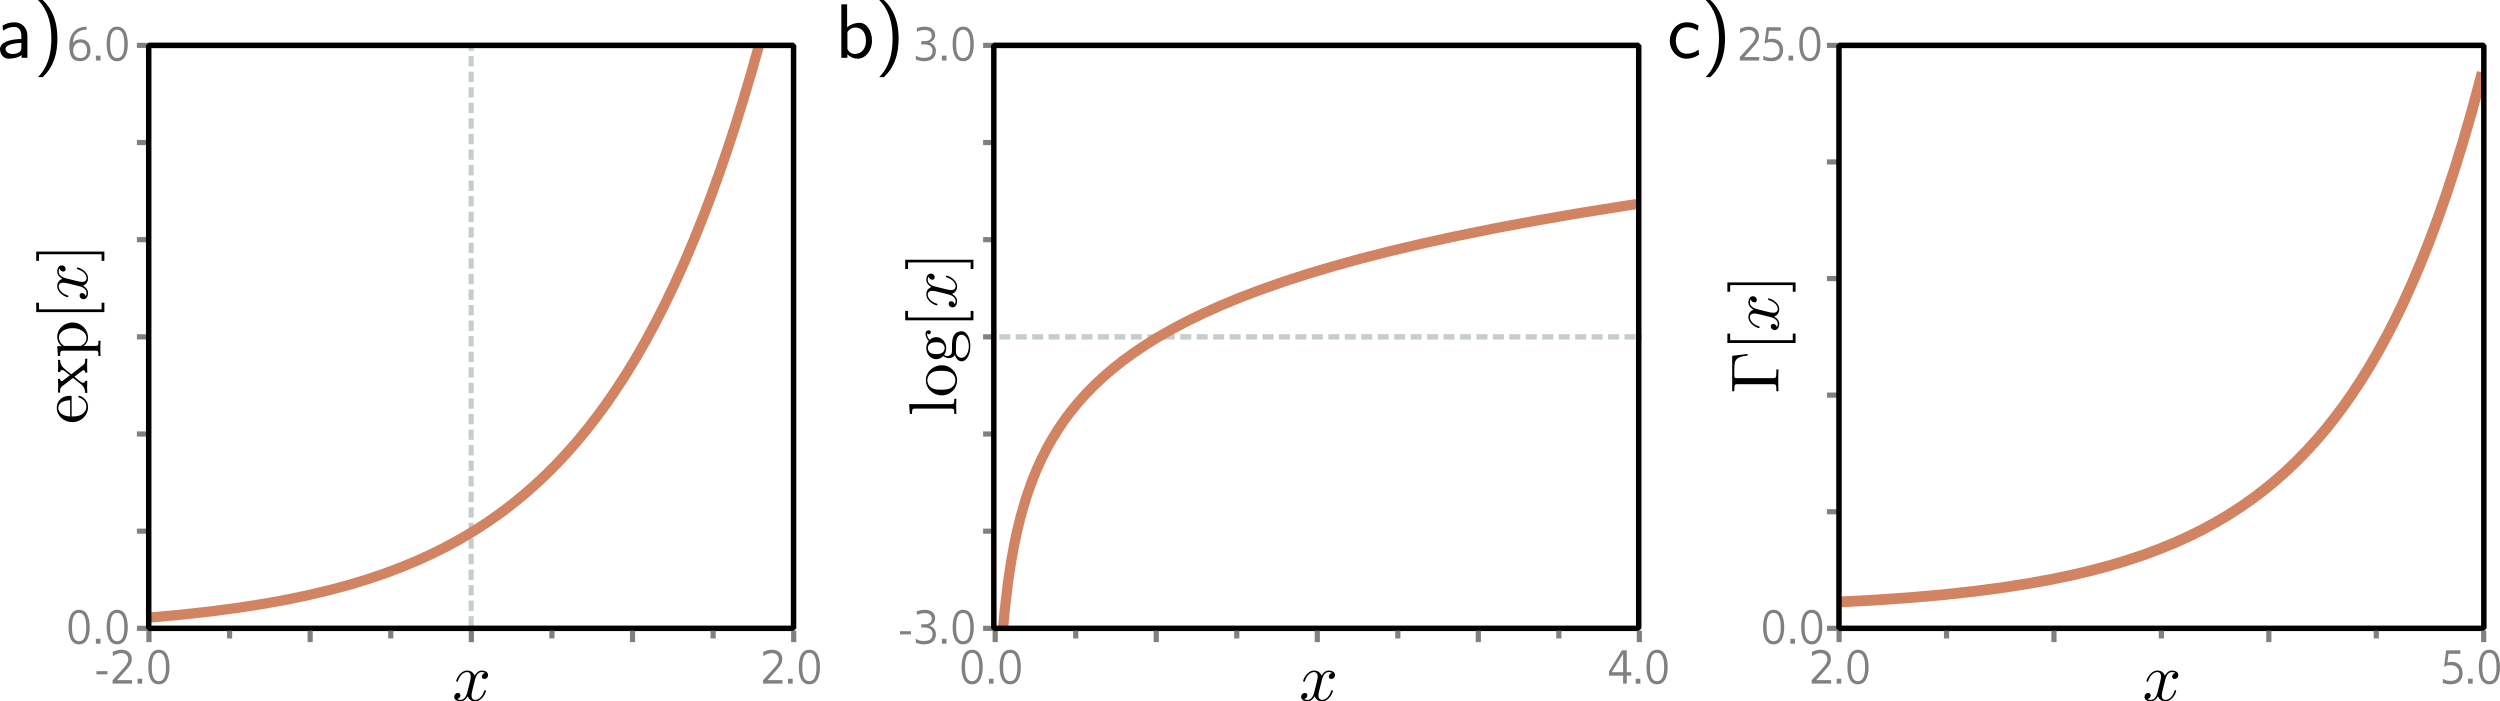 <?xml version='1.0' encoding='UTF-8'?>
<!-- This file was generated by dvisvgm 3.0.3 -->
<svg version='1.1' xmlns='http://www.w3.org/2000/svg' xmlns:xlink='http://www.w3.org/1999/xlink' width='409.924pt' height='115.005pt' viewBox='0 -115.005 409.924 115.005'>
<defs>
<clipPath id='clip1'>
<path d='M301.766 107.426H407.133V12.516H301.766Z'/>
</clipPath>
<clipPath id='clip2'>
<path d='M24.055 107.234H129.871V11.543H24.055Z'/>
</clipPath>
<clipPath id='clip3'>
<path d='M163.137 107.363H269.047V11.758H163.137Z'/>
</clipPath>
</defs>
<g id='page1'>
<g transform='matrix(1 0 0 -1 0 0)'>
<path d='M301.766 16.312L307.739 16.633L313.355 17.027L318.625 17.492L323.543 18.027L328.109 18.621L332.324 19.273L336.188 19.969L339.699 20.699L342.859 21.449L346.02 22.293L348.832 23.137L351.641 24.078L354.097 24.992L356.558 26.004L359.016 27.117L361.125 28.164L363.231 29.309L365.34 30.551L367.445 31.91L369.551 33.391L371.308 34.73L373.066 36.172L374.821 37.723L376.578 39.398L378.332 41.203L380.09 43.148L381.496 44.816L382.898 46.586L384.305 48.473L385.711 50.477L387.113 52.605L388.519 54.875L389.922 57.293L391.328 59.863L392.735 62.602L394.137 65.523L395.543 68.633L396.949 71.949L398.351 75.484L399.757 79.254L401.164 83.277L402.567 87.566L403.973 92.148L405.379 97.043L406.781 102.266' stroke='#d18362' fill='none' stroke-width='1.766' stroke-linecap='square' stroke-linejoin='bevel' clip-path='url(#clip1)'/>
<path d='M77.285 11.598V9.711' stroke='#808080' fill='none' stroke-width='.85'/>
<path d='M77.254 12.273V107.617' stroke='#c6cdcf' fill='none' stroke-width='.85' stroke-dasharray='1.701 .85'/>
<path d='M163.848 59.773C198.968 59.773 234.093 59.773 269.215 59.773' stroke='#c6cdcf' fill='none' stroke-width='.899' stroke-dasharray='1.799 .899'/>
<path d='M24.328 107.566C23.699 107.566 23.07 107.566 22.445 107.566' stroke='#808080' fill='none' stroke-width='.85'/>
<path d='M24.426 11.598C24.426 10.969 24.426 10.34 24.426 9.711' stroke='#808080' fill='none' stroke-width='.85'/>
<path d='M4.492 109.164C4.492 110.453 3.562 111.344 2.395 111.344C1.582 111.344 1.008 111.145 .414 110.809L.496 109.977C1.148 110.434 1.781 110.59 2.395 110.59C2.988 110.59 3.504 110.094 3.504 109.164V108.609C1.602 108.59 0 108.059 0 106.949C0 106.414 .336 105.383 1.445 105.383C1.621 105.383 2.809 105.406 3.543 105.977V105.523H4.492ZM3.504 107.188C3.504 106.949 3.504 106.633 3.066 106.395C2.711 106.176 2.215 106.156 2.078 106.156C1.484 106.156 .91 106.453 .91 106.969C.91 107.859 2.949 107.938 3.504 107.977Z'/>
<path d='M6.996 102.356C7.391 102.754 8.242 103.523 8.816 105.066C9.332 106.414 9.41 107.762 9.41 108.691C9.41 112.766 7.59 114.43 6.996 115.004H6.223C6.816 114.391 8.422 112.766 8.422 108.691C8.422 107.977 8.379 106.492 7.867 105.008C7.352 103.543 6.641 102.793 6.223 102.356Z'/>
<path d='M24.055 13.699L29.609 14.207L34.637 14.762L39.133 15.359L43.363 16.023L47.07 16.695L50.773 17.469L54.211 18.293L57.387 19.152L60.297 20.035L63.207 21.023L65.852 22.023L68.496 23.125L70.879 24.215L73.258 25.406L75.64 26.715L77.754 27.977L79.871 29.344L81.988 30.828L83.84 32.227L85.691 33.727L87.543 35.336L89.394 37.059L91.246 38.91L93.097 40.895L94.688 42.711L96.273 44.637L97.859 46.684L99.449 48.855L101.035 51.164L102.621 53.613L104.211 56.215L105.797 58.977L107.383 61.91L108.972 65.027L110.559 68.332L112.148 71.844L113.734 75.574L115.321 79.531L116.644 83.02L117.965 86.684L119.289 90.535L120.613 94.586L121.934 98.844L123.258 103.32L124.582 108.023L125.902 112.973L127.227 118.172L128.367 122.883' stroke='#d18362' fill='none' stroke-width='1.672' stroke-linecap='square' stroke-linejoin='bevel' clip-path='url(#clip2)'/>
<path d='M163.625-4.512L163.664-2.773L163.93 3.688L164.195 8.27L164.461 11.828L164.723 14.731L165.254 19.316L165.782 22.871L166.313 25.777L166.844 28.234L167.371 30.359L167.903 32.238L168.43 33.914L169.226 36.145L170.019 38.098L170.813 39.836L171.609 41.406L172.402 42.832L173.461 44.559L174.519 46.113L175.578 47.531L176.64 48.832L177.961 50.324L179.285 51.684L180.875 53.18L182.465 54.547L184.051 55.805L185.906 57.156L187.758 58.406L189.879 59.719L192.262 61.078L194.645 62.332L197.293 63.617L200.203 64.922L203.383 66.234L206.824 67.539L210.531 68.84L214.5 70.121L218.738 71.383L223.238 72.625L228.004 73.84L233.3 75.09L238.86 76.305L244.949 77.539L251.57 78.777L258.719 80.016L266.398 81.246L268.781 81.609' stroke='#d18362' fill='none' stroke-width='1.671' stroke-linecap='square' stroke-linejoin='bevel' clip-path='url(#clip3)'/>
<path d='M14.707 12.172C14.695 13.336 14.434 15.02 12.961 15.02C11.488 15.02 11.238 13.313 11.238 12.172C11.238 11.02 11.5 9.348 12.961 9.348C14.422 9.348 14.707 11.02 14.707 12.172ZM14.137 12.172C14.137 11.418 14.074 9.867 12.961 9.867C11.848 9.867 11.809 11.441 11.809 12.172C11.809 12.914 11.836 14.512 12.961 14.512C14.074 14.512 14.137 12.902 14.137 12.172Z' fill='#808080'/>
<path d='M15.723 10.266H16.477V9.461H15.723Z' fill='#808080'/>
<path d='M20.953 12.172C20.941 13.336 20.684 15.02 19.207 15.02C17.734 15.02 17.488 13.313 17.488 12.172C17.488 11.02 17.746 9.348 19.207 9.348C20.668 9.348 20.953 11.02 20.953 12.172ZM20.387 12.172C20.387 11.418 20.324 9.867 19.207 9.867C18.094 9.867 18.055 11.441 18.055 12.172C18.055 12.914 18.082 14.512 19.207 14.512C20.324 14.512 20.387 12.902 20.387 12.172Z' fill='#808080'/>
<path d='M11.375 107.516V107.43C11.375 105.809 11.82 104.965 13.184 104.965C14.113 104.977 14.844 105.672 14.844 106.711C14.844 107.754 14.312 108.559 13.223 108.559C12.715 108.531 12.355 108.445 11.984 108.012C11.996 109.547 13.074 110.129 14.152 110.129H14.188L14.199 110.637C12.863 110.625 11.375 109.922 11.375 107.516ZM11.996 106.711C12.02 107.469 12.418 108.039 13.184 108.039C13.93 108.039 14.273 107.441 14.273 106.711S13.93 105.484 13.184 105.484C12.441 105.484 11.996 105.957 11.996 106.711Z' fill='#808080'/>
<path d='M15.723 105.883H16.477V105.078H15.723Z' fill='#808080'/>
<path d='M20.953 107.789C20.941 108.953 20.684 110.637 19.207 110.637C17.734 110.637 17.488 108.93 17.488 107.789C17.488 106.637 17.746 104.965 19.207 104.965C20.668 104.965 20.953 106.637 20.953 107.789ZM20.387 107.789C20.387 107.035 20.324 105.484 19.207 105.484C18.094 105.484 18.055 107.059 18.055 107.789C18.055 108.531 18.082 110.129 19.207 110.129C20.324 110.129 20.387 108.52 20.387 107.789Z' fill='#808080'/>
<path d='M24.328 91.637C23.699 91.637 23.07 91.637 22.445 91.637' stroke='#808080' fill='none' stroke-width='.85'/>
<path d='M24.328 75.703C23.699 75.703 23.07 75.703 22.445 75.703' stroke='#808080' fill='none' stroke-width='.85'/>
<path d='M24.328 59.773C23.699 59.773 23.07 59.773 22.445 59.773' stroke='#808080' fill='none' stroke-width='.85'/>
<path d='M24.328 43.84C23.699 43.84 23.07 43.84 22.445 43.84' stroke='#808080' fill='none' stroke-width='.85'/>
<path d='M24.328 27.91C23.699 27.91 23.07 27.91 22.445 27.91' stroke='#808080' fill='none' stroke-width='.85'/>
<path d='M24.328 11.981C23.699 11.981 23.07 11.981 22.445 11.981' stroke='#808080' fill='none' stroke-width='.85'/>
<path d='M24.383 107.566H130.121V11.981H24.383Z' stroke='#030000' fill='none' stroke-width='.899' stroke-linejoin='bevel'/>
<path d='M11.5 46.719C9.836 46.789 9.559 47.73 9.559 48.117C9.559 49.254 11.062 49.375 11.5 49.375ZM11.746 46.719V49.832C11.746 50.078 11.746 50.113 11.5 50.113C10.398 50.113 9.312 49.5 9.312 48.117C9.312 46.824 10.469 45.789 11.867 45.789C13.355 45.789 14.438 46.961 14.438 48.238C14.438 49.605 13.195 50.113 12.984 50.113C12.883 50.113 12.848 50.023 12.848 49.953C12.848 49.867 12.918 49.832 13.004 49.812C14.16 49.43 14.16 48.414 14.16 48.309C14.16 47.75 13.824 47.312 13.406 47.051C12.883 46.719 12.148 46.719 11.746 46.719Z'/>
<path d='M11.691 53.633C11.273 53.965 10.73 54.387 10.434 54.664C10.031 55.016 9.855 55.469 9.855 55.996H9.504C9.523 55.699 9.539 55.367 9.539 55.066C9.539 54.734 9.523 54.141 9.504 54H9.855C9.871 54.246 10.012 54.332 10.203 54.332C10.379 54.332 10.52 54.211 10.59 54.16L11.465 53.477L10.328 52.602C10.223 52.496 10.203 52.496 10.137 52.496C9.961 52.496 9.855 52.672 9.855 52.883H9.504C9.523 52.602 9.539 51.867 9.539 51.676C9.539 51.445 9.523 50.922 9.504 50.625H9.855C9.855 51.41 9.855 51.41 10.539 51.938L11.973 53.039L13.301 51.988C13.949 51.465 13.965 50.801 13.965 50.574H14.316C14.297 50.852 14.281 51.203 14.281 51.5C14.281 51.812 14.297 52.285 14.316 52.551H13.965C13.93 52.305 13.789 52.234 13.617 52.234C13.371 52.234 13.004 52.551 12.199 53.23L13.32 54.09C13.441 54.176 13.617 54.316 13.688 54.316C13.789 54.316 13.965 54.211 13.965 53.914H14.316C14.297 54.246 14.281 54.875 14.281 55.121C14.281 55.418 14.297 55.855 14.316 56.188H13.965C13.965 55.594 13.949 55.383 13.617 55.137Z'/>
<path d='M10.117 58.242H9.383L9.504 56.633H9.855C9.855 57.422 9.926 57.508 10.414 57.508H15.629C16.137 57.508 16.137 57.387 16.137 56.633H16.484C16.469 57.02 16.449 57.598 16.449 57.875C16.449 58.191 16.469 58.75 16.484 59.137H16.137C16.137 58.402 16.137 58.277 15.629 58.277H13.652C13.844 58.332 14.438 58.805 14.438 59.645C14.438 60.973 13.336 62.125 11.902 62.125C10.484 62.125 9.383 61.059 9.383 59.801C9.383 58.926 9.871 58.453 10.117 58.242ZM13.039 58.277H10.555C9.977 58.594 9.664 59.137 9.664 59.711C9.664 60.535 10.641 61.199 11.902 61.199C13.25 61.199 14.191 60.43 14.191 59.609C14.191 59.152 13.965 58.734 13.512 58.438C13.285 58.277 13.266 58.277 13.039 58.277Z'/>
<path d='M17.113 65.367H16.66V64.281H6.391V65.367H5.938V63.828H17.113Z'/>
<path d='M10.941 69.34C10.66 69.41 9.629 69.672 9.629 70.441C9.629 70.496 9.629 70.773 9.77 71C9.836 70.688 10.102 70.477 10.379 70.477C10.555 70.477 10.766 70.598 10.766 70.898C10.766 71.141 10.574 71.492 10.117 71.492C9.539 71.492 9.383 70.844 9.383 70.461C9.383 69.812 9.977 69.426 10.223 69.289C9.488 69.008 9.383 68.414 9.383 68.082C9.383 66.926 10.816 66.277 11.098 66.277C11.219 66.277 11.219 66.402 11.219 66.418C11.219 66.508 11.184 66.543 11.098 66.559C9.906 66.945 9.629 67.68 9.629 68.062C9.629 68.273 9.734 68.656 10.379 68.656C10.73 68.656 11.465 68.465 13.039 68.062C13.723 67.887 14.191 67.484 14.191 66.996C14.191 66.926 14.191 66.68 14.055 66.438C13.984 66.715 13.758 66.961 13.441 66.961C13.145 66.961 13.055 66.715 13.055 66.559C13.055 66.207 13.336 65.945 13.703 65.945C14.211 65.945 14.438 66.488 14.438 66.981C14.438 67.731 13.652 68.133 13.598 68.152C14 68.289 14.438 68.691 14.438 69.359C14.438 70.512 13.004 71.141 12.723 71.141C12.602 71.141 12.602 71.055 12.602 71.02C12.602 70.914 12.652 70.898 12.723 70.863C13.93 70.496 14.191 69.742 14.191 69.391C14.191 68.957 13.844 68.781 13.457 68.781C13.215 68.781 12.969 68.832 12.48 68.957Z'/>
<path d='M5.938 73.754V72.234H6.391V73.316H16.66V72.234H17.113V73.754Z'/>
<path d='M77.871 3.496C77.941 3.777 78.207 4.809 78.977 4.809C79.027 4.809 79.309 4.809 79.535 4.668C79.219 4.598 79.012 4.336 79.012 4.059C79.012 3.883 79.133 3.672 79.43 3.672C79.676 3.672 80.023 3.863 80.023 4.32C80.023 4.898 79.379 5.055 78.992 5.055C78.344 5.055 77.961 4.461 77.82 4.215C77.539 4.949 76.945 5.055 76.613 5.055C75.457 5.055 74.812 3.621 74.812 3.34C74.812 3.219 74.934 3.219 74.953 3.219C75.039 3.219 75.074 3.254 75.09 3.34C75.477 4.531 76.211 4.809 76.598 4.809C76.805 4.809 77.191 4.703 77.191 4.059C77.191 3.707 77 2.973 76.598 1.398C76.422 .715 76.019 .242 75.527 .242C75.457 .242 75.215 .242 74.969 .383C75.25 .453 75.492 .68 75.492 .996C75.492 1.293 75.25 1.383 75.09 1.383C74.742 1.383 74.481 1.102 74.481 .734C74.481 .227 75.023 0 75.512 0C76.262 0 76.664 .785 76.684 .84C76.824 .438 77.227 0 77.891 0C79.047 0 79.676 1.434 79.676 1.715C79.676 1.836 79.586 1.836 79.551 1.836C79.449 1.836 79.43 1.785 79.394 1.715C79.027 .508 78.273 .242 77.926 .242C77.488 .242 77.312 .594 77.312 .981C77.312 1.223 77.367 1.469 77.488 1.957Z'/>
<path d='M50.855 11.598C50.855 10.969 50.855 10.34 50.855 9.711' stroke='#808080' fill='none' stroke-width='.85'/>
<path d='M37.641 10.313C37.641 10.738 37.641 11.168 37.641 11.598' stroke='#808080' fill='none' stroke-width='.85'/>
<path d='M64.07 10.313C64.07 10.738 64.07 11.168 64.07 11.598' stroke='#808080' fill='none' stroke-width='.85'/>
<path d='M103.715 11.598C103.715 10.969 103.715 10.34 103.715 9.711' stroke='#808080' fill='none' stroke-width='.85'/>
<path d='M90.5 10.313C90.5 10.738 90.5 11.168 90.5 11.598' stroke='#808080' fill='none' stroke-width='.85'/>
<path d='M130.145 11.598C130.145 10.969 130.145 10.34 130.145 9.711' stroke='#808080' fill='none' stroke-width='.85'/>
<path d='M116.93 10.313C116.93 10.738 116.93 11.168 116.93 11.598' stroke='#808080' fill='none' stroke-width='.85'/>
<path d='M15.82 4.953H17.617V4.434H15.82Z' fill='#808080'/>
<path d='M21.645 2.91V3.481H19.191L21.062 5.586C21.375 6.02 21.609 6.352 21.609 6.922C21.609 7.938 20.867 8.469 19.926 8.469C19.391 8.469 18.945 8.309 18.5 8.125V7.418C18.945 7.703 19.391 7.914 19.938 7.914C20.555 7.914 21.039 7.531 21.039 6.887C21.039 6.453 20.691 5.918 20.406 5.621C20.32 5.496 18.598 3.617 18.461 3.481V2.91Z' fill='#808080'/>
<path d='M22.555 3.715H23.312V2.91H22.555Z' fill='#808080'/>
<path d='M27.789 5.621C27.777 6.785 27.52 8.469 26.043 8.469C24.57 8.469 24.32 6.762 24.32 5.621C24.32 4.469 24.582 2.797 26.043 2.797C27.504 2.797 27.789 4.469 27.789 5.621ZM27.219 5.621C27.219 4.867 27.16 3.316 26.043 3.316C24.93 3.316 24.891 4.891 24.891 5.621C24.891 6.363 24.918 7.961 26.043 7.961C27.16 7.961 27.219 6.352 27.219 5.621Z' fill='#808080'/>
<path d='M128.305 2.91V3.481H125.852L127.723 5.586C128.035 6.02 128.27 6.352 128.27 6.922C128.27 7.938 127.527 8.469 126.586 8.469C126.051 8.469 125.605 8.309 125.16 8.125V7.418C125.605 7.703 126.051 7.914 126.598 7.914C127.215 7.914 127.699 7.531 127.699 6.887C127.699 6.453 127.352 5.918 127.066 5.621C126.98 5.496 125.258 3.617 125.121 3.481V2.91Z' fill='#808080'/>
<path d='M129.215 3.715H129.973V2.91H129.215Z' fill='#808080'/>
<path d='M134.449 5.621C134.438 6.785 134.18 8.469 132.703 8.469C131.23 8.469 130.98 6.762 130.98 5.621C130.98 4.469 131.242 2.797 132.703 2.797S134.449 4.469 134.449 5.621ZM133.879 5.621C133.879 4.867 133.82 3.316 132.703 3.316C131.59 3.316 131.551 4.891 131.551 5.621C131.551 6.363 131.578 7.961 132.703 7.961C133.82 7.961 133.879 6.352 133.879 5.621Z' fill='#808080'/>
<path d='M138.902 114.293H137.953V105.523H138.945V106.098C139.242 105.82 139.793 105.383 140.645 105.383C141.891 105.383 142.98 106.652 142.98 108.332C142.98 109.898 142.129 111.262 140.941 111.262C140.449 111.262 139.656 111.145 138.902 110.531ZM138.945 109.758C139.141 110.055 139.598 110.492 140.289 110.492C141.043 110.492 141.992 109.957 141.992 108.332C141.992 106.691 140.941 106.156 140.172 106.156C139.676 106.156 139.262 106.375 138.945 106.969Z'/>
<path d='M144.93 102.356C145.324 102.754 146.176 103.523 146.75 105.066C147.266 106.414 147.344 107.762 147.344 108.691C147.344 112.766 145.523 114.43 144.93 115.004H144.16C144.754 114.391 146.355 112.766 146.355 108.691C146.355 107.977 146.316 106.492 145.801 105.008C145.285 103.543 144.574 102.793 144.16 102.356Z'/>
<path d='M163.082 107.566C162.457 107.566 161.828 107.566 161.199 107.566' stroke='#808080' fill='none' stroke-width='.85'/>
<path d='M163.184 11.598C163.184 10.969 163.184 10.34 163.184 9.711' stroke='#808080' fill='none' stroke-width='.85'/>
<path d='M163.082 91.637C162.457 91.637 161.828 91.637 161.199 91.637' stroke='#808080' fill='none' stroke-width='.85'/>
<path d='M163.082 75.703C162.457 75.703 161.828 75.703 161.199 75.703' stroke='#808080' fill='none' stroke-width='.85'/>
<path d='M163.082 59.773C162.457 59.773 161.828 59.773 161.199 59.773' stroke='#808080' fill='none' stroke-width='.85'/>
<path d='M163.082 43.84C162.457 43.84 161.828 43.84 161.199 43.84' stroke='#808080' fill='none' stroke-width='.85'/>
<path d='M163.082 27.91C162.457 27.91 161.828 27.91 161.199 27.91' stroke='#808080' fill='none' stroke-width='.85'/>
<path d='M163.082 11.981C162.457 11.981 161.828 11.981 161.199 11.981' stroke='#808080' fill='none' stroke-width='.85'/>
<path d='M162.957 107.566H268.699V11.981H162.957Z' stroke='#030000' fill='none' stroke-width='.899' stroke-linejoin='bevel'/>
<path d='M216.746 3.496C216.816 3.777 217.078 4.809 217.848 4.809C217.898 4.809 218.18 4.809 218.406 4.668C218.094 4.598 217.883 4.336 217.883 4.059C217.883 3.883 218.004 3.672 218.301 3.672C218.547 3.672 218.898 3.863 218.898 4.32C218.898 4.898 218.25 5.055 217.863 5.055C217.219 5.055 216.832 4.461 216.691 4.215C216.414 4.949 215.816 5.055 215.484 5.055C214.332 5.055 213.684 3.621 213.684 3.34C213.684 3.219 213.805 3.219 213.824 3.219C213.91 3.219 213.945 3.254 213.965 3.34C214.348 4.531 215.082 4.809 215.469 4.809C215.68 4.809 216.063 4.703 216.063 4.059C216.063 3.707 215.871 2.973 215.469 1.398C215.293 .715 214.891 .242 214.402 .242C214.332 .242 214.086 .242 213.84 .383C214.121 .453 214.367 .68 214.367 .996C214.367 1.293 214.121 1.383 213.965 1.383C213.613 1.383 213.352 1.102 213.352 .734C213.352 .227 213.895 0 214.383 0C215.137 0 215.539 .785 215.555 .84C215.695 .438 216.098 0 216.762 0C217.918 0 218.547 1.434 218.547 1.715C218.547 1.836 218.461 1.836 218.426 1.836C218.32 1.836 218.301 1.785 218.266 1.715C217.898 .508 217.148 .242 216.797 .242C216.359 .242 216.188 .594 216.188 .981C216.188 1.223 216.238 1.469 216.359 1.957Z'/>
<path d='M189.59 11.598C189.59 10.969 189.59 10.34 189.59 9.711' stroke='#808080' fill='none' stroke-width='.85'/>
<path d='M176.387 10.313C176.387 10.738 176.387 11.168 176.387 11.598' stroke='#808080' fill='none' stroke-width='.85'/>
<path d='M215.996 11.598C215.996 10.969 215.996 10.34 215.996 9.711' stroke='#808080' fill='none' stroke-width='.85'/>
<path d='M202.793 10.313C202.793 10.738 202.793 11.168 202.793 11.598' stroke='#808080' fill='none' stroke-width='.85'/>
<path d='M242.398 11.598C242.398 10.969 242.398 10.34 242.398 9.711' stroke='#808080' fill='none' stroke-width='.85'/>
<path d='M229.195 10.313C229.195 10.738 229.195 11.168 229.195 11.598' stroke='#808080' fill='none' stroke-width='.85'/>
<path d='M268.805 11.598C268.805 10.969 268.805 10.34 268.805 9.711' stroke='#808080' fill='none' stroke-width='.85'/>
<path d='M255.602 10.313C255.602 10.738 255.602 11.168 255.602 11.598' stroke='#808080' fill='none' stroke-width='.85'/>
<path d='M153.465 106.664C153.465 107.27 153.094 107.828 152.398 108.023C152.992 108.25 153.34 108.68 153.34 109.25C153.34 110.207 152.547 110.637 151.68 110.637C151.246 110.637 150.715 110.539 150.332 110.414V109.809C150.75 109.957 151.109 110.082 151.617 110.082C152.262 110.082 152.781 109.848 152.781 109.152C152.77 108.52 152.262 108.262 151.645 108.262H151.063V107.727H151.617C152.336 107.727 152.906 107.418 152.906 106.664C152.906 105.77 152.289 105.523 151.48 105.523C150.914 105.523 150.566 105.621 150.168 105.895V105.227C150.566 105.09 151.023 104.965 151.496 104.965C152.598 104.965 153.465 105.461 153.465 106.664Z' fill='#808080'/>
<path d='M154.438 105.883H155.195V105.078H154.438Z' fill='#808080'/>
<path d='M159.672 107.789C159.66 108.953 159.402 110.637 157.926 110.637C156.453 110.637 156.203 108.93 156.203 107.789C156.203 106.637 156.465 104.965 157.926 104.965S159.672 106.637 159.672 107.789ZM159.102 107.789C159.102 107.035 159.043 105.484 157.926 105.484C156.813 105.484 156.773 107.059 156.773 107.789C156.773 108.531 156.801 110.129 157.926 110.129C159.043 110.129 159.102 108.52 159.102 107.789Z' fill='#808080'/>
<path d='M147.578 11.504H149.371V10.984H147.578Z' fill='#808080'/>
<path d='M153.465 11.043C153.465 11.652 153.094 12.211 152.398 12.406C152.992 12.629 153.34 13.063 153.34 13.633C153.34 14.586 152.547 15.02 151.68 15.02C151.246 15.02 150.715 14.922 150.332 14.797V14.191C150.75 14.34 151.109 14.465 151.617 14.465C152.262 14.465 152.781 14.227 152.781 13.535C152.77 12.902 152.262 12.641 151.645 12.641H151.063V12.109H151.617C152.336 12.109 152.906 11.801 152.906 11.043C152.906 10.152 152.289 9.906 151.48 9.906C150.914 9.906 150.566 10.004 150.168 10.277V9.609C150.566 9.473 151.023 9.348 151.496 9.348C152.598 9.348 153.465 9.844 153.465 11.043Z' fill='#808080'/>
<path d='M154.438 10.266H155.195V9.461H154.438Z' fill='#808080'/>
<path d='M159.672 12.172C159.66 13.336 159.402 15.02 157.926 15.02C156.453 15.02 156.203 13.313 156.203 12.172C156.203 11.02 156.465 9.348 157.926 9.348S159.672 11.02 159.672 12.172ZM159.102 12.172C159.102 11.418 159.043 9.867 157.926 9.867C156.813 9.867 156.773 11.441 156.773 12.172C156.773 12.914 156.801 14.512 157.926 14.512C159.043 14.512 159.102 12.902 159.102 12.172Z' fill='#808080'/>
<path d='M161.137 5.621C161.125 6.785 160.863 8.469 159.391 8.469C157.918 8.469 157.668 6.762 157.668 5.621C157.668 4.469 157.93 2.797 159.391 2.797S161.137 4.469 161.137 5.621ZM160.566 5.621C160.566 4.867 160.504 3.316 159.391 3.316C158.273 3.316 158.238 4.891 158.238 5.621C158.238 6.363 158.262 7.961 159.391 7.961C160.504 7.961 160.566 6.352 160.566 5.621Z' fill='#808080'/>
<path d='M162.148 3.715H162.906V2.91H162.148Z' fill='#808080'/>
<path d='M167.383 5.621C167.371 6.785 167.109 8.469 165.637 8.469C164.164 8.469 163.914 6.762 163.914 5.621C163.914 4.469 164.176 2.797 165.637 2.797S167.383 4.469 167.383 5.621ZM166.813 5.621C166.813 4.867 166.75 3.316 165.637 3.316C164.523 3.316 164.484 4.891 164.484 5.621C164.484 6.363 164.512 7.961 165.637 7.961C166.75 7.961 166.813 6.352 166.813 5.621Z' fill='#808080'/>
<path d='M267.48 4.211V4.781H266.738V8.371H265.945L263.824 4.902V4.211H266.141V2.91H266.738V4.211ZM266.141 4.781H264.273L266.141 7.789Z' fill='#808080'/>
<path d='M268.211 3.715H268.969V2.91H268.211Z' fill='#808080'/>
<path d='M273.445 5.621C273.434 6.785 273.172 8.469 271.699 8.469C270.227 8.469 269.977 6.762 269.977 5.621C269.977 4.469 270.238 2.797 271.699 2.797S273.445 4.469 273.445 5.621ZM272.875 5.621C272.875 4.867 272.813 3.316 271.699 3.316C270.586 3.316 270.547 4.891 270.547 5.621C270.547 6.363 270.574 7.961 271.699 7.961C272.813 7.961 272.875 6.352 272.875 5.621Z' fill='#808080'/>
<path d='M149.066 48.742L149.188 47.133H149.539C149.539 47.922 149.605 48.008 150.168 48.008H155.977C156.465 48.008 156.465 47.887 156.465 47.133H156.813C156.797 47.5 156.781 48.094 156.781 48.375C156.781 48.656 156.797 49.199 156.813 49.617H156.465C156.465 48.863 156.465 48.742 155.977 48.742Z'/>
<path d='M154.418 55.113C153 55.113 151.813 54.012 151.813 52.664C151.813 51.266 153.035 50.18 154.418 50.18C155.871 50.18 156.938 51.332 156.938 52.645C156.938 53.992 155.836 55.113 154.418 55.113ZM156.656 52.664C156.656 52.172 156.43 51.684 155.906 51.387C155.414 51.105 154.734 51.105 154.332 51.105C153.895 51.105 153.297 51.105 152.809 51.367C152.301 51.668 152.055 52.191 152.055 52.645C152.055 53.137 152.301 53.609 152.793 53.906C153.262 54.203 153.91 54.203 154.332 54.203C154.734 54.203 155.344 54.203 155.836 53.957C156.344 53.695 156.656 53.207 156.656 52.664Z'/>
<path d='M154.891 57.926C154.891 56.945 153.77 56.945 153.527 56.945C153.227 56.945 152.859 56.965 152.582 57.121C152.457 57.207 152.145 57.469 152.145 57.926C152.145 58.887 153.246 58.887 153.508 58.887C153.805 58.887 154.172 58.887 154.453 58.711C154.574 58.625 154.891 58.363 154.891 57.926ZM155.328 56.629C155.293 56.629 155.031 56.629 154.805 56.805C155.117 57.242 155.152 57.715 155.152 57.926C155.152 58.957 154.383 59.727 153.527 59.727C153.105 59.727 152.703 59.551 152.441 59.273C152.055 59.676 152.004 60.078 152.004 60.27C152.004 60.305 152.004 60.355 152.02 60.391C152.055 60.27 152.18 60.199 152.32 60.199C152.512 60.199 152.633 60.355 152.633 60.531C152.633 60.637 152.563 60.848 152.301 60.848C152.109 60.848 151.758 60.723 151.758 60.285C151.758 60.059 151.828 59.57 152.285 59.098C151.918 58.625 151.883 58.172 151.883 57.926C151.883 56.875 152.652 56.105 153.508 56.105C154 56.105 154.418 56.352 154.664 56.629C154.82 56.492 155.188 56.281 155.59 56.281C155.941 56.281 156.359 56.438 156.586 56.789C156.762 56.105 157.25 55.758 157.688 55.758C158.492 55.758 159.105 56.859 159.105 58.223C159.105 59.535 158.547 60.688 157.672 60.688C157.285 60.688 156.711 60.551 156.395 59.973C156.098 59.379 156.098 58.73 156.098 58.047C156.098 57.77 156.098 57.297 156.078 57.207C156.027 56.859 155.695 56.629 155.328 56.629ZM158.859 58.238C158.859 57.102 158.285 56.332 157.688 56.332C157.184 56.332 156.762 56.754 156.746 57.242V57.906C156.746 58.871 156.746 60.113 157.688 60.113C158.301 60.113 158.859 59.324 158.859 58.238Z'/>
<path d='M159.613 64.027H159.16V62.941H148.891V64.027H148.434V62.484H159.613Z'/>
<path d='M153.438 67.996C153.16 68.066 152.125 68.328 152.125 69.098C152.125 69.152 152.125 69.434 152.266 69.66C152.336 69.344 152.598 69.133 152.879 69.133C153.055 69.133 153.262 69.258 153.262 69.555C153.262 69.801 153.07 70.148 152.617 70.148C152.039 70.148 151.883 69.5 151.883 69.117C151.883 68.469 152.477 68.086 152.723 67.945C151.988 67.664 151.883 67.07 151.883 66.738C151.883 65.582 153.316 64.938 153.598 64.938C153.719 64.938 153.719 65.059 153.719 65.074C153.719 65.164 153.684 65.199 153.598 65.215C152.406 65.602 152.125 66.336 152.125 66.719C152.125 66.93 152.23 67.316 152.879 67.316C153.227 67.316 153.965 67.121 155.539 66.719C156.219 66.547 156.691 66.145 156.691 65.652C156.691 65.582 156.691 65.34 156.551 65.094C156.48 65.375 156.254 65.617 155.941 65.617C155.641 65.617 155.555 65.375 155.555 65.215C155.555 64.867 155.836 64.606 156.203 64.606C156.711 64.606 156.938 65.145 156.938 65.637C156.938 66.387 156.148 66.789 156.098 66.809C156.5 66.949 156.938 67.352 156.938 68.016C156.938 69.168 155.504 69.801 155.223 69.801C155.102 69.801 155.102 69.711 155.102 69.676C155.102 69.57 155.152 69.555 155.223 69.52C156.43 69.152 156.691 68.398 156.691 68.051C156.691 67.613 156.344 67.438 155.957 67.438C155.711 67.438 155.469 67.488 154.977 67.613Z'/>
<path d='M148.434 72.414V70.891H148.891V71.977H159.16V70.891H159.613V72.414Z'/>
<path d='M278.527 110.809C277.777 111.223 277.34 111.344 276.57 111.344C274.828 111.344 273.797 109.816 273.797 108.332C273.797 106.77 274.945 105.383 276.531 105.383C277.203 105.383 277.895 105.563 278.59 106.039L278.508 106.871C277.855 106.375 277.184 106.195 276.531 106.195C275.48 106.195 274.789 107.106 274.789 108.332C274.789 109.324 275.242 110.531 276.59 110.531C277.242 110.531 277.68 110.434 278.371 109.977Z'/>
<path d='M280.438 102.356C280.832 102.754 281.684 103.523 282.258 105.066C282.77 106.414 282.852 107.762 282.852 108.691C282.852 112.766 281.031 114.43 280.438 115.004H279.664C280.258 114.391 281.859 112.766 281.859 108.691C281.859 107.977 281.82 106.492 281.305 105.008C280.793 103.543 280.078 102.793 279.664 102.356Z'/>
<path d='M301.441 107.566C300.816 107.566 300.188 107.566 299.559 107.566' stroke='#808080' fill='none' stroke-width='.85'/>
<path d='M301.555 11.598C301.555 10.969 301.555 10.34 301.555 9.711' stroke='#808080' fill='none' stroke-width='.85'/>
<path d='M301.441 88.449C300.816 88.449 300.188 88.449 299.559 88.449' stroke='#808080' fill='none' stroke-width='.85'/>
<path d='M301.441 69.332C300.816 69.332 300.188 69.332 299.559 69.332' stroke='#808080' fill='none' stroke-width='.85'/>
<path d='M301.441 50.215C300.816 50.215 300.188 50.215 299.559 50.215' stroke='#808080' fill='none' stroke-width='.85'/>
<path d='M301.441 31.098C300.816 31.098 300.188 31.098 299.559 31.098' stroke='#808080' fill='none' stroke-width='.85'/>
<path d='M301.441 11.981C300.816 11.981 300.188 11.981 299.559 11.981' stroke='#808080' fill='none' stroke-width='.85'/>
<path d='M301.535 107.566H407.274V11.981H301.535Z' stroke='#030000' fill='none' stroke-width='.899' stroke-linejoin='bevel'/>
<path d='M355.023 3.496C355.094 3.777 355.355 4.809 356.125 4.809C356.18 4.809 356.461 4.809 356.688 4.668C356.371 4.598 356.16 4.336 356.16 4.059C356.16 3.883 356.285 3.672 356.582 3.672C356.828 3.672 357.176 3.863 357.176 4.32C357.176 4.898 356.527 5.055 356.145 5.055C355.496 5.055 355.113 4.461 354.973 4.215C354.691 4.949 354.098 5.055 353.766 5.055C352.609 5.055 351.965 3.621 351.965 3.34C351.965 3.219 352.086 3.219 352.102 3.219C352.191 3.219 352.227 3.254 352.242 3.34C352.629 4.531 353.363 4.809 353.746 4.809C353.957 4.809 354.344 4.703 354.344 4.059C354.344 3.707 354.148 2.973 353.746 1.398C353.574 .715 353.172 .242 352.68 .242C352.609 .242 352.367 .242 352.121 .383C352.402 .453 352.645 .68 352.645 .996C352.645 1.293 352.402 1.383 352.242 1.383C351.895 1.383 351.633 1.102 351.633 .734C351.633 .227 352.172 0 352.664 0C353.414 0 353.816 .785 353.836 .84C353.977 .438 354.379 0 355.043 0C356.195 0 356.828 1.434 356.828 1.715C356.828 1.836 356.738 1.836 356.703 1.836C356.598 1.836 356.582 1.785 356.547 1.715C356.18 .508 355.426 .242 355.078 .242C354.641 .242 354.465 .594 354.465 .981C354.465 1.223 354.516 1.469 354.641 1.957Z'/>
<path d='M336.789 11.598C336.789 10.969 336.789 10.34 336.789 9.711' stroke='#808080' fill='none' stroke-width='.85'/>
<path d='M319.172 10.313C319.172 10.738 319.172 11.168 319.172 11.598' stroke='#808080' fill='none' stroke-width='.85'/>
<path d='M372.02 11.598C372.02 10.969 372.02 10.34 372.02 9.711' stroke='#808080' fill='none' stroke-width='.85'/>
<path d='M354.402 10.313C354.402 10.738 354.402 11.168 354.402 11.598' stroke='#808080' fill='none' stroke-width='.85'/>
<path d='M389.637 10.313C389.637 10.738 389.637 11.168 389.637 11.598' stroke='#808080' fill='none' stroke-width='.85'/>
<path d='M407.25 11.598C407.25 10.969 407.25 10.34 407.25 9.711' stroke='#808080' fill='none' stroke-width='.85'/>
<path d='M284.027 56.66V50.852H284.375V51.113C284.375 51.973 284.5 52.008 284.902 52.008H290.742C291.145 52.008 291.27 51.973 291.27 51.113V50.852H291.617C291.582 51.234 291.582 52.109 291.582 52.547C291.582 53.004 291.582 54.02 291.617 54.422H291.27V54.051C291.27 53.004 291.129 53.004 290.742 53.004H284.813C284.445 53.004 284.375 53.02 284.375 53.547V54.699C284.375 56.293 285.039 56.52 286.547 56.695V56.973Z'/>
<path d='M294.418 60.305H293.961V59.223H283.695V60.305H283.238V58.766H294.418Z'/>
<path d='M288.242 64.277C287.961 64.348 286.93 64.613 286.93 65.383C286.93 65.434 286.93 65.715 287.07 65.941C287.141 65.625 287.402 65.418 287.684 65.418C287.855 65.418 288.066 65.539 288.066 65.836C288.066 66.082 287.875 66.43 287.422 66.43C286.844 66.43 286.684 65.785 286.684 65.398C286.684 64.75 287.281 64.367 287.523 64.227C286.789 63.945 286.684 63.352 286.684 63.02C286.684 61.867 288.121 61.219 288.398 61.219C288.523 61.219 288.523 61.34 288.523 61.359C288.523 61.445 288.488 61.48 288.398 61.496C287.211 61.883 286.93 62.617 286.93 63.004C286.93 63.211 287.035 63.598 287.684 63.598C288.031 63.598 288.766 63.406 290.34 63.004C291.023 62.828 291.496 62.426 291.496 61.934C291.496 61.867 291.496 61.621 291.355 61.375C291.285 61.656 291.059 61.898 290.742 61.898C290.445 61.898 290.359 61.656 290.359 61.496C290.359 61.148 290.641 60.887 291.008 60.887C291.512 60.887 291.742 61.43 291.742 61.918C291.742 62.668 290.953 63.07 290.902 63.09C291.305 63.23 291.742 63.633 291.742 64.297C291.742 65.453 290.305 66.082 290.027 66.082C289.902 66.082 289.902 65.992 289.902 65.957C289.902 65.856 289.957 65.836 290.027 65.801C291.234 65.434 291.496 64.68 291.496 64.332C291.496 63.895 291.145 63.719 290.762 63.719C290.516 63.719 290.27 63.773 289.781 63.895Z'/>
<path d='M283.238 68.695V67.172H283.695V68.258H293.961V67.172H294.418V68.695Z'/>
<path d='M300.246 2.91V3.481H297.793L299.664 5.586C299.973 6.02 300.211 6.352 300.211 6.922C300.211 7.938 299.465 8.469 298.523 8.469C297.992 8.469 297.547 8.309 297.102 8.125V7.418C297.547 7.703 297.992 7.914 298.539 7.914C299.156 7.914 299.641 7.531 299.641 6.887C299.641 6.453 299.293 5.918 299.008 5.621C298.922 5.496 297.199 3.617 297.063 3.481V2.91Z' fill='#808080'/>
<path d='M301.156 3.715H301.914V2.91H301.156Z' fill='#808080'/>
<path d='M306.391 5.621C306.379 6.785 306.117 8.469 304.645 8.469C303.172 8.469 302.922 6.762 302.922 5.621C302.922 4.469 303.184 2.797 304.645 2.797C306.105 2.797 306.391 4.469 306.391 5.621ZM305.82 5.621C305.82 4.867 305.758 3.316 304.645 3.316C303.531 3.316 303.492 4.891 303.492 5.621C303.492 6.363 303.52 7.961 304.645 7.961C305.758 7.961 305.82 6.352 305.82 5.621Z' fill='#808080'/>
<path d='M403.793 4.645C403.781 5.758 403.09 6.488 401.973 6.488C401.824 6.477 401.492 6.438 401.293 6.363L401.492 7.801H403.422V8.371H401.094L400.758 5.672C401.191 5.883 401.293 5.93 401.848 5.93C402.656 5.93 403.223 5.484 403.223 4.645C403.223 3.777 402.668 3.356 401.848 3.356C401.305 3.356 400.945 3.465 400.551 3.715V3.031C400.906 2.898 401.441 2.797 401.863 2.797C403.039 2.797 403.793 3.441 403.793 4.645Z' fill='#808080'/>
<path d='M404.691 3.715H405.445V2.91H404.691Z' fill='#808080'/>
<path d='M409.926 5.621C409.91 6.785 409.652 8.469 408.176 8.469C406.703 8.469 406.457 6.762 406.457 5.621C406.457 4.469 406.715 2.797 408.176 2.797C409.641 2.797 409.926 4.469 409.926 5.621ZM409.355 5.621C409.355 4.867 409.293 3.316 408.176 3.316C407.063 3.316 407.027 4.891 407.027 5.621C407.027 6.363 407.051 7.961 408.176 7.961C409.293 7.961 409.355 6.352 409.355 5.621Z' fill='#808080'/>
<path d='M292.559 12.172C292.543 13.336 292.285 15.02 290.813 15.02C289.336 15.02 289.09 13.313 289.09 12.172C289.09 11.02 289.348 9.348 290.813 9.348C292.273 9.348 292.559 11.02 292.559 12.172ZM291.988 12.172C291.988 11.418 291.926 9.867 290.813 9.867C289.695 9.867 289.66 11.441 289.66 12.172C289.66 12.914 289.684 14.512 290.813 14.512C291.926 14.512 291.988 12.902 291.988 12.172Z' fill='#808080'/>
<path d='M293.57 10.266H294.324V9.461H293.57Z' fill='#808080'/>
<path d='M298.805 12.172C298.793 13.336 298.531 15.02 297.059 15.02C295.582 15.02 295.336 13.313 295.336 12.172C295.336 11.02 295.598 9.348 297.059 9.348S298.805 11.02 298.805 12.172ZM298.234 12.172C298.234 11.418 298.172 9.867 297.059 9.867C295.941 9.867 295.906 11.441 295.906 12.172C295.906 12.914 295.93 14.512 297.059 14.512C298.172 14.512 298.234 12.902 298.234 12.172Z' fill='#808080'/>
<path d='M288.457 105.078V105.648H286.004L287.875 107.754C288.188 108.188 288.422 108.52 288.422 109.09C288.422 110.106 287.68 110.637 286.738 110.637C286.203 110.637 285.758 110.477 285.313 110.293V109.586C285.758 109.871 286.203 110.082 286.75 110.082C287.367 110.082 287.852 109.695 287.852 109.055C287.852 108.621 287.504 108.086 287.219 107.789C287.133 107.664 285.41 105.785 285.273 105.648V105.078Z' fill='#808080'/>
<path d='M292.367 106.813C292.355 107.926 291.66 108.656 290.547 108.656C290.398 108.645 290.063 108.606 289.863 108.531L290.063 109.969H291.996V110.539H289.668L289.332 107.84C289.766 108.051 289.863 108.098 290.422 108.098C291.227 108.098 291.797 107.652 291.797 106.813C291.797 105.945 291.238 105.523 290.422 105.523C289.875 105.523 289.516 105.633 289.121 105.883V105.199C289.48 105.066 290.012 104.965 290.434 104.965C291.609 104.965 292.367 105.609 292.367 106.813Z' fill='#808080'/>
<path d='M293.262 105.883H294.02V105.078H293.262Z' fill='#808080'/>
<path d='M298.496 107.789C298.484 108.953 298.223 110.637 296.75 110.637S295.027 108.93 295.027 107.789C295.027 106.637 295.289 104.965 296.75 104.965S298.496 106.637 298.496 107.789ZM297.926 107.789C297.926 107.035 297.863 105.484 296.75 105.484S295.598 107.059 295.598 107.789C295.598 108.531 295.621 110.129 296.75 110.129C297.863 110.129 297.926 108.52 297.926 107.789Z' fill='#808080'/>
</g>
</g>
</svg>